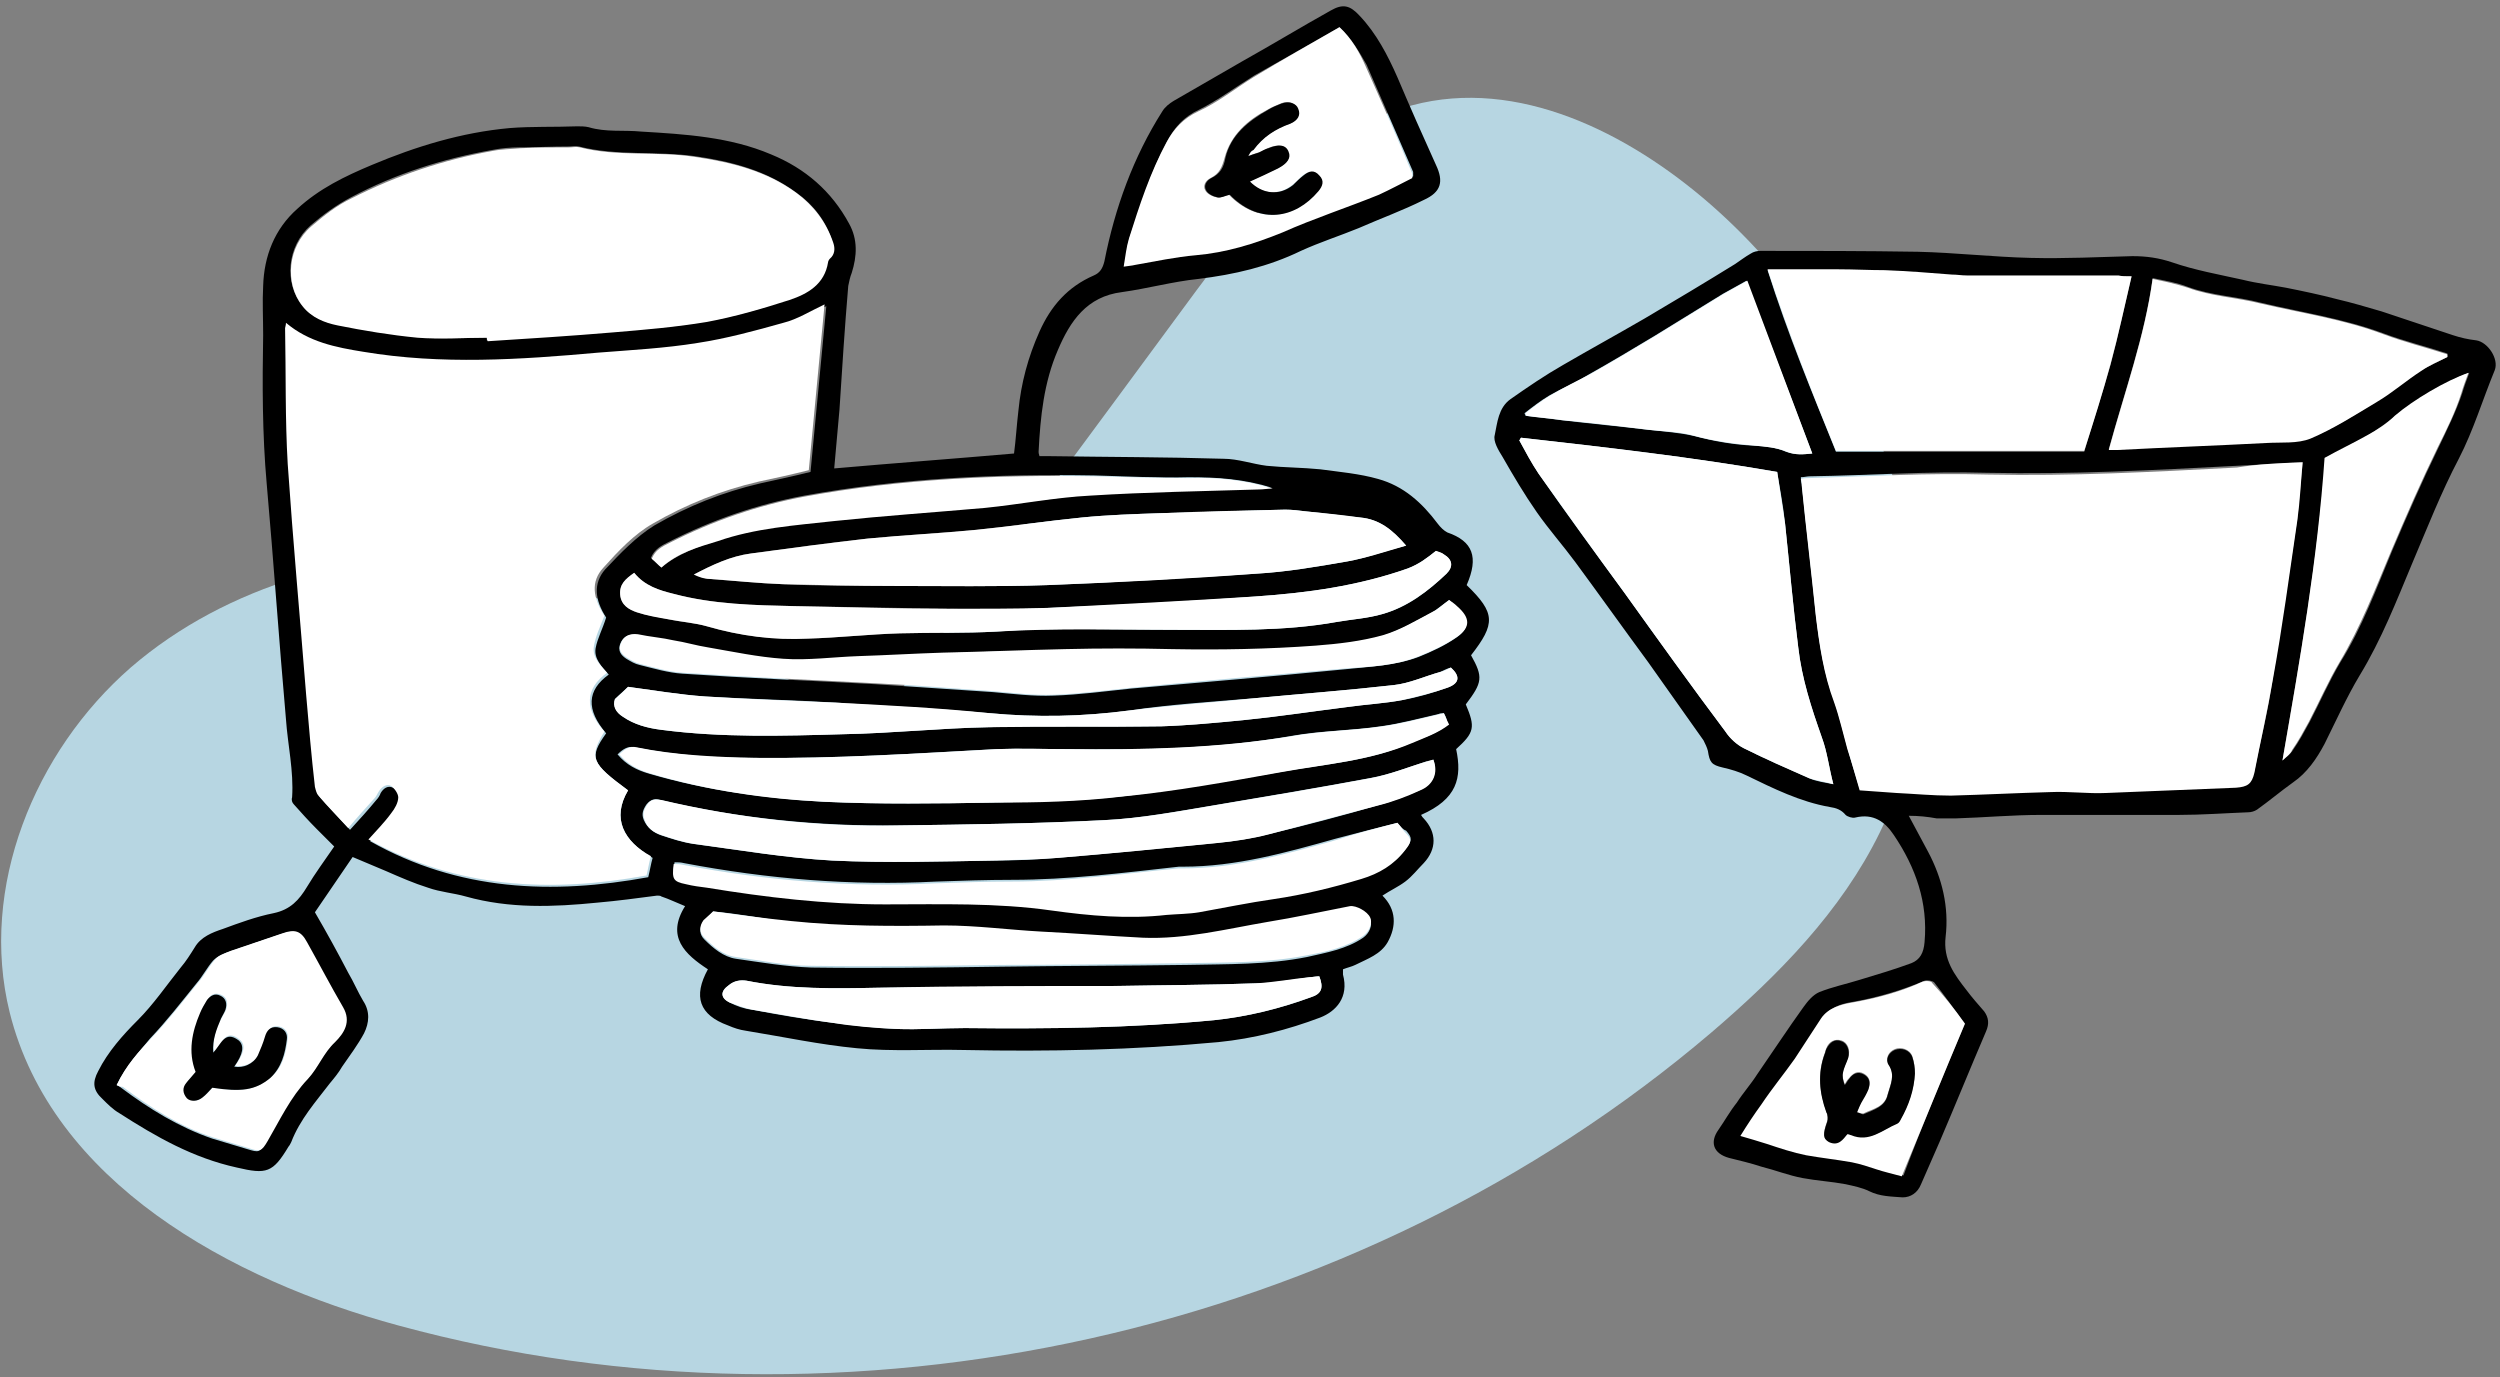 <?xml version="1.0" encoding="UTF-8"?>
<svg width="285px" height="157px" viewBox="0 0 285 157" version="1.1" xmlns="http://www.w3.org/2000/svg" xmlns:xlink="http://www.w3.org/1999/xlink">
    <rect x="0" y="0" width="285" height="157" fill="#808080" stroke="none"/>
    <!-- Generator: Sketch 46.2 (44496) - http://www.bohemiancoding.com/sketch -->
    <title>Business - Price Products</title>
    <desc>Created with Sketch.</desc>
    <defs></defs>
    <g id="Page-1" stroke="none" stroke-width="1" fill="none" fill-rule="evenodd">
        <g id="Business---Price-Products" fill-rule="nonzero">
            <g id="Calque_2" transform="translate(0, 11)" fill="#B7D6E2">
                <path d="M55.6,51.9 C41,51.6 25.9,55.6 14.9,65.1 C3.9,74.7 -2.4,90.2 1.1,104.4 C5.9,123.7 26.2,134.9 45.4,140.1 C96.7,154.1 154.6,141.2 195.1,106.7 C202.7,100.2 209.9,92.9 214.3,83.9 C226,60 215,29.8 195,12.3 C185.6,4.1 173,-2.2 161,1 C150.4,3.8 143,13.3 136.4,22.1 C124.4,38.4 112.4,54.6 100.3,70.9" id="Shape"></path>
            </g>
            <g id="Calque_1" transform="translate(10, 0)">
                <g id="Group">
                    <path d="M157.2,66.7 C160.5,69.9 160.5,71.1 157.7,74.7 C159.1,77.2 159,77.8 157.1,80.3 C158.2,82.9 158.1,83.5 156,85.4 C156.7,88.7 156.1,91.1 152,92.9 C152.1,93.1 152.2,93.2 152.3,93.3 C153.8,94.9 153.8,96.8 152.3,98.4 C151.6,99.1 151,99.9 150.2,100.5 C149.4,101.1 148.5,101.5 147.6,102.1 C149.2,103.7 149.2,105.6 148.2,107.4 C147.4,108.8 145.9,109.3 144.5,110 C144.1,110.2 143.6,110.3 143.1,110.5 C143.1,110.7 143.1,110.9 143.1,111.1 C143.8,113.7 142.3,115.3 140.5,116 C136.8,117.4 132.9,118.4 128.9,118.8 C119.2,119.7 109.6,119.9 99.9,119.7 C95.8,119.6 91.7,119.9 87.7,119.5 C83.5,119.1 79.3,118.2 75,117.5 C74.3,117.4 73.7,117.2 73,116.9 C69.7,115.7 69,113.6 70.7,110.5 C68.1,108.8 65.9,106.8 68.1,103.3 C67.1,102.9 66.3,102.5 65.4,102.2 C65.3,102.1 65.1,102.1 64.9,102.1 C62.6,102.4 60.4,102.7 58.1,102.9 C53.1,103.4 48.1,103.6 43.1,102.2 C41.7,101.8 40.2,101.7 38.8,101.2 C37.2,100.7 35.6,100 34,99.3 C32.8,98.8 31.6,98.3 30.2,97.7 C28.7,99.9 27.2,102.1 25.9,104 C27.3,106.4 28.5,108.6 29.7,110.9 C30.3,111.9 30.8,113.1 31.4,114.1 C32.2,115.3 32.1,116.6 31.5,117.8 C30.8,119.1 29.9,120.3 29,121.6 C28.6,122.3 28.1,122.9 27.6,123.5 C26,125.6 24.2,127.6 23.2,130.2 C23.1,130.4 23,130.6 22.9,130.7 C21.1,133.7 20.4,133.9 17,133.1 C12,132 7.8,129.6 3.6,126.9 C2.9,126.5 2.3,125.9 1.7,125.3 C0.6,124.3 0.5,123.4 1.2,122.1 C2.3,119.9 4,118 5.7,116.3 C7.5,114.5 9,112.3 10.6,110.3 C11.2,109.6 11.7,108.8 12.2,108 C12.9,106.8 14.2,106.3 15.4,105.9 C17.3,105.2 19.2,104.5 21.2,104.1 C23.1,103.7 24.1,102.6 25,101.1 C25.9,99.6 27,98.1 28.1,96.5 C27.4,95.8 26.7,95.1 26.1,94.5 C25.2,93.6 24.3,92.6 23.5,91.7 C23.3,91.5 23.2,91.2 23.3,90.9 C23.5,87.9 22.8,84.9 22.6,82 C21.8,73 21.2,64.1 20.4,55.1 C19.9,49.5 19.9,43.8 20,38.2 C20,36.3 19.9,34.4 20,32.6 C20.1,29.2 21.3,26.1 23.9,23.8 C26.4,21.5 29.3,20.1 32.4,18.8 C37.4,16.7 42.6,15.1 48.1,14.6 C50.6,14.4 53.2,14.5 55.8,14.4 C56.2,14.4 56.7,14.4 57.1,14.5 C59.1,15.1 61.1,14.8 63.1,15 C68.1,15.3 73.2,15.6 77.9,17.6 C81.8,19.2 84.8,21.8 86.8,25.5 C87.8,27.3 87.7,29.2 87.1,31.1 C86.9,31.6 86.8,32.1 86.7,32.6 C86.3,37.3 86,42 85.7,46.7 C85.5,49 85.3,51.2 85.1,53.4 C91.9,52.8 98.7,52.3 105.6,51.7 C105.8,50.2 105.9,48.5 106.1,46.8 C106.4,43.7 107.2,40.7 108.5,37.8 C109.8,34.9 111.7,32.7 114.7,31.4 C115.4,31.1 115.7,30.6 115.9,29.8 C117.1,23.7 119.2,17.9 122.5,12.7 C122.8,12.2 123.3,11.8 123.8,11.5 C126.4,10 129,8.5 131.6,7 C135,5.1 138.3,3.1 141.7,1.2 C143.1,0.4 143.9,0.6 145,1.8 C146.9,3.8 148.2,6.3 149.3,8.8 C150.7,12.1 152.2,15.5 153.7,18.8 C154.6,20.7 154.3,21.9 152.3,22.8 C149.9,24 147.4,24.9 144.9,26 C142.7,26.9 140.5,27.6 138.3,28.6 C134.6,30.4 130.7,31.3 126.6,31.8 C123.7,32.1 120.8,32.9 117.9,33.3 C113.9,33.8 112,36.6 110.6,39.9 C109,43.6 108.6,47.5 108.4,51.5 C108.4,51.6 108.4,51.7 108.5,52 C108.9,52 109.3,52 109.6,52 C116.2,52.1 122.9,52.1 129.5,52.3 C131.1,52.3 132.8,52.9 134.4,53.1 C136.4,53.3 138.5,53.3 140.5,53.5 C142.7,53.8 145,54 147.1,54.6 C150,55.4 152.1,57.3 153.9,59.7 C154.2,60.1 154.6,60.5 155,60.7 C157.9,61.7 158.6,63.5 157.2,66.7 Z M61.6,90.1 C57.4,87 57.1,86.4 59.1,83.6 C56.8,80.9 56.9,78.7 59.4,76.9 C58.6,76 57.7,75.1 57.9,73.9 C58.1,72.8 58.7,71.7 59.1,70.4 C57.8,68.4 57.6,66.5 59,64.9 C60.7,63.1 62.5,61.2 64.6,59.9 C68.4,57.7 72.4,56.1 76.7,55.1 C78.5,54.7 80.4,54.3 82.4,53.8 C83,47.5 83.6,41.2 84.2,34.9 C82.5,35.7 81.1,36.5 79.5,37 C76.3,37.9 73,38.7 69.7,39.3 C66,39.9 62.1,40.1 58.4,40.4 C49.5,41.2 40.5,41.7 31.6,40.3 C28.5,39.8 25.4,39.3 22.8,37 C22.7,37.3 22.7,37.4 22.7,37.6 C22.8,42.8 22.7,47.9 23,53.1 C23.5,61.9 24.3,70.6 25.1,79.4 C25.4,82.9 25.8,86.4 26.1,89.9 C26.1,90.2 26.3,90.6 26.5,90.9 C27.6,92.1 28.7,93.3 29.9,94.6 C31,93.4 32,92.3 32.9,91.2 C33.1,91 33.3,90.7 33.4,90.4 C33.7,89.9 34.2,89.5 34.8,89.8 C35.2,90 35.7,90.7 35.6,91.1 C35.5,91.7 35.2,92.4 34.8,92.9 C34,94 33,94.9 32.2,95.9 C42.3,101.6 53,102 63.9,100 C64.1,99.2 64.2,98.5 64.4,97.8 C61.1,95.9 59.7,93.3 61.6,90.1 Z M45.5,38.5 C45.5,38.6 45.5,38.7 45.5,38.8 C50.2,38.5 55,38.2 59.7,37.8 C63.3,37.5 67,37.3 70.5,36.6 C73.7,36.1 76.8,35.2 79.9,34.1 C81.9,33.4 83.9,32.3 84.3,29.8 C84.3,29.7 84.4,29.5 84.5,29.4 C85,28.9 85,28.2 84.9,27.6 C84.2,25.2 82.7,23.3 80.7,21.9 C77.3,19.4 73.3,18.4 69.2,17.8 C64.8,17.2 60.3,17.8 56,16.7 C55.6,16.6 55.2,16.7 54.8,16.7 C52.9,16.7 51,16.8 49.2,16.8 C48.2,16.8 47.1,16.9 46.1,17.1 C40.5,18.1 35.1,19.8 30,22.5 C28.3,23.4 26.8,24.5 25.4,25.7 C22.7,28.1 22.4,32.2 24.4,34.8 C25.4,36.1 26.9,36.7 28.4,37 C31.4,37.6 34.5,38.1 37.5,38.4 C40.2,38.7 42.8,38.5 45.5,38.5 Z M150.3,62.2 C148.7,60.4 147.2,59.2 145.1,59 C143,58.8 141,58.5 138.9,58.3 C138.1,58.2 137.3,58.1 136.5,58.1 C131.8,58.2 127.1,58.4 122.4,58.5 C119.4,58.6 116.3,58.7 113.3,59 C109.3,59.4 105.3,60 101.3,60.4 C97.2,60.8 93,61 88.9,61.4 C84.5,61.9 80,62.5 75.6,63.1 C73.3,63.4 71.2,64.4 69.1,65.5 C69.7,65.7 70.3,65.9 70.9,66 C73.7,66.2 76.5,66.5 79.3,66.6 C83.5,66.8 87.7,66.8 91.9,66.8 C97.7,66.8 103.6,66.9 109.4,66.7 C117.3,66.4 125.3,65.9 133.2,65.4 C136.7,65.2 140.2,64.6 143.6,64 C145.8,63.6 147.9,62.8 150.3,62.2 Z M154.6,81.3 C154.3,81.3 154.2,81.3 154,81.4 C151.8,81.9 149.6,82.5 147.4,82.8 C144,83.3 140.5,83.3 137.2,83.9 C128.7,85.4 120.1,85.5 111.5,85.4 C108.8,85.4 106.1,85.3 103.5,85.4 C94.3,85.9 85.1,86.5 75.9,86.4 C71.4,86.4 66.9,86.1 62.4,85.2 C61.6,85 61,85.4 60.4,86 C61.4,87.2 62.6,87.8 64,88.2 C70.5,90.1 77.1,91 83.8,91.4 C90.2,91.7 96.7,91.6 103.1,91.5 C108,91.4 113,91.3 117.8,90.8 C123.9,90.1 130,89 136,88 C141,87.1 146.1,86.8 150.8,84.7 C152.2,84.1 153.7,83.7 155,82.6 C155,82.2 154.9,81.8 154.6,81.3 Z M142.7,3.1 C139.4,5 136.2,6.8 133,8.6 C130.9,9.9 128.9,11.4 126.7,12.5 C125,13.3 124,14.4 123.1,16 C121.2,19.5 120.1,23.3 118.8,27 C118.5,28 118.4,29.1 118.2,30.2 C118.8,30.1 119.2,30 119.5,30 C121.8,29.6 124.1,29.1 126.4,28.9 C129.9,28.6 133.1,27.7 136.3,26.3 C139.9,24.8 143.7,23.5 147.3,22 C148.7,21.5 149.9,20.7 151.1,20.1 C151.1,19.8 151.1,19.7 151.1,19.6 C149.3,15.5 147.6,11.5 145.8,7.4 C145,6 144.1,4.4 142.7,3.1 Z M153.4,86.6 C153.1,86.7 152.9,86.8 152.6,86.8 C150.5,87.5 148.4,88.3 146.2,88.7 C140.3,89.8 134.3,90.8 128.4,91.8 C124.2,92.5 120,93.3 115.8,93.5 C108,93.9 100.1,94 92.3,94.1 C83.2,94.2 74.2,93.3 65.3,91.2 C64.7,91 64.2,91.1 63.7,91.7 C63.3,92.3 63.1,92.8 63.4,93.5 C63.8,94.4 64.5,94.9 65.3,95.2 C66.5,95.6 67.7,96 69,96.2 C74.3,96.9 79.5,97.8 84.8,98.1 C91,98.4 97.3,98.2 103.5,98.1 C105.8,98.1 108.1,98 110.5,97.8 C116.6,97.3 122.6,96.7 128.7,96.1 C130.7,95.9 132.7,95.6 134.6,95.1 C138.8,94.1 143,93 147.1,91.8 C148.7,91.4 150.3,90.7 151.8,90.1 C153.4,89.4 153.9,88.1 153.4,86.6 Z M155.2,68.4 C154.5,68.9 153.9,69.4 153.3,69.8 C151.4,70.8 149.6,71.9 147.6,72.5 C145.1,73.2 142.5,73.5 139.9,73.7 C134.4,74.2 129,74.2 123.5,74.1 C119.4,74 115.3,74 111.3,74.1 C106.7,74.2 102,74.3 97.4,74.5 C94.2,74.6 90.9,74.8 87.7,74.9 C84.9,75 82,75.4 79.2,75.2 C76.3,75 73.4,74.4 70.6,73.9 C69.3,73.7 68,73.3 66.7,73.1 C65.3,72.8 63.9,72.7 62.6,72.4 C61.7,72.2 61,72.6 60.7,73.4 C60.4,74.2 60.8,74.7 61.4,75.1 C61.9,75.4 62.4,75.7 62.9,75.8 C64.5,76.2 66.2,76.7 67.8,76.8 C75.1,77.3 82.5,77.6 89.8,78 C94.3,78.3 98.7,78.6 103.2,78.9 C105.5,79.1 107.8,79.4 110.1,79.3 C113.1,79.2 116,78.8 118.9,78.5 C127,77.8 135.1,77.1 143.3,76.3 C146.1,76 149,75.9 151.7,74.9 C153.2,74.3 154.7,73.6 156,72.7 C157.6,71.6 157.5,70.5 156,69.2 C155.8,68.9 155.5,68.7 155.2,68.4 Z M71.3,103.9 C70.9,104.3 70.5,104.7 70.2,105.1 C69.7,105.8 69.7,106.5 70.3,107.1 C71.3,108.1 72.5,109.1 73.9,109.3 C76.7,109.7 79.6,110.2 82.5,110.3 C89.7,110.4 97,110.3 104.2,110.2 C111.2,110.1 118.3,110.1 125.3,110 C129.9,109.9 134.5,110 139,109.1 C141.2,108.6 143.5,108.2 145.4,106.9 C146.1,106.4 146.5,105.5 146.2,104.8 C145.9,104.1 144.6,103.3 143.9,103.5 C140.8,104.1 137.7,104.8 134.5,105.3 C129.8,106.1 125.1,107.3 120.3,107.1 C116.4,106.9 112.6,106.7 108.7,106.4 C105,106.2 101.3,105.7 97.6,105.7 C91.8,105.7 86,105.8 80.2,105.2 C77.2,104.7 74.3,104.2 71.3,103.9 Z M3.3,123.7 C3.5,123.8 3.7,123.9 3.8,124 C7,126.4 10.4,128.5 14.2,129.8 C15.5,130.2 16.9,130.6 18.2,131 C19.5,131.4 19.6,131.4 20.3,130.2 C21.7,127.8 22.9,125.1 24.9,123.1 C26.1,121.9 26.7,120.2 28,118.9 C29,117.9 29.9,116.6 28.9,114.9 C27.5,112.5 26.2,110 24.8,107.5 C24.1,106.2 23.5,106 22,106.5 C20,107.2 18.1,107.8 16.1,108.5 C15.5,108.7 14.8,109 14.3,109.5 C13.6,110.3 13.1,111.3 12.4,112.1 C10.7,114.2 9,116.4 7.1,118.4 C5.9,119.9 4.4,121.4 3.3,123.7 Z M62.3,65.3 C61.3,66 60.6,66.6 60.7,67.8 C60.8,68.9 61.7,69.5 62.6,69.8 C63.8,70.2 65,70.3 66.2,70.6 C67.6,70.9 69.2,71 70.6,71.4 C74.4,72.5 78.2,73 82.1,72.8 C85.6,72.7 89.1,72.3 92.6,72.2 C96.3,72.1 100,72.2 103.6,72 C110.4,71.5 117.1,71.8 123.9,71.8 C130.1,71.8 136.3,72 142.4,70.9 C144.1,70.6 145.9,70.5 147.6,70 C150.5,69.2 152.8,67.4 154.9,65.4 C155.7,64.6 155.6,63.8 154.6,63.2 C154.3,63 154,63 153.7,62.8 C152.7,63.6 151.8,64.3 150.5,64.8 C144.9,66.8 139,67.6 133.1,68 C125.2,68.6 117.4,69 109.5,69.3 C105.7,69.5 101.8,69.5 98,69.4 C92.2,69.3 86.4,69.2 80.6,69.1 C76,69 71.3,68.9 66.8,67.7 C65.1,67.3 63.5,66.8 62.3,65.3 Z M149.3,93.8 C146.9,94.4 144.6,95 142.3,95.6 C136.6,97.2 130.9,98.8 124.9,98.8 C124.7,98.8 124.6,98.8 124.4,98.8 C118.1,99.5 111.8,100.3 105.4,100.3 C102.5,100.3 99.6,100.4 96.7,100.5 C87,101 77.5,100.2 68,98.4 C67.6,98.3 67.3,98.3 66.9,98.3 C66.6,100 66.8,100.3 68.3,100.6 C69.1,100.8 69.9,100.9 70.7,101 C77.4,102.1 84.1,102.9 91,102.9 C97.3,102.9 103.7,102.8 110,103.6 C114.3,104.2 118.7,104.6 123.1,104.1 C124.3,104 125.6,104 126.8,103.8 C129.6,103.4 132.4,102.7 135.3,102.3 C138.7,101.9 142,101 145.3,100 C147.3,99.4 149,98.4 150.3,96.7 C151,95.8 151,95.5 150.3,94.7 C150,94.6 149.7,94.3 149.3,93.8 Z M140.4,111.3 C140,111.3 139.6,111.4 139.3,111.4 C137.2,111.7 135.2,112.1 133.1,112.1 C127.9,112.3 122.6,112.3 117.4,112.4 C108.3,112.5 99.3,112.5 90.2,112.6 C85.2,112.7 80.1,112.8 75.1,111.8 C74.4,111.7 73.7,111.8 73.1,112.3 C72.1,113 72.1,113.7 73.2,114.3 C74,114.7 74.8,115 75.7,115.1 C78.8,115.7 81.8,116.2 84.9,116.6 C87.3,116.9 89.7,117.2 92.2,117.3 C94.8,117.4 97.4,117.2 100,117.2 C109.5,117.3 118.9,117.2 128.4,116.3 C132.2,115.9 135.9,115 139.4,113.7 C140.7,113.3 140.9,112.6 140.4,111.3 Z M60.1,79.7 C59.9,80.5 60.2,81.2 61,81.7 C62.3,82.6 63.8,83 65.4,83.2 C72.3,84.1 79.2,83.9 86.1,83.7 C91.7,83.6 97.2,83 102.8,82.9 C109.3,82.7 115.8,82.9 122.4,82.8 C125.5,82.7 128.6,82.4 131.7,82.1 C135.7,81.7 139.6,81.1 143.6,80.6 C145.7,80.3 147.8,80.2 149.9,79.8 C151.6,79.5 153.3,79 155,78.4 C156.4,77.9 156.5,77.1 155.4,76.1 C155,76.2 154.6,76.4 154.2,76.6 C152.4,77.1 150.7,77.9 148.9,78.1 C143.6,78.7 138.3,79.1 133,79.6 C128.2,80 123.4,80.3 118.7,81 C113.4,81.7 108.1,81.8 102.8,81.3 C97,80.8 91.2,80.5 85.3,80.1 C80.4,79.8 75.4,79.7 70.4,79.4 C67.5,79.2 64.6,78.7 61.6,78.3 C61.2,78.7 60.7,79.1 60.1,79.7 Z M65.4,64.7 C67.3,63.1 69.5,62.4 71.7,61.6 C76,60.1 80.5,59.7 85,59.3 C90.7,58.7 96.5,58.4 102.2,57.8 C106.2,57.4 110.2,56.7 114.2,56.4 C120.6,56 127,55.9 133.4,55.7 C133.9,55.7 134.3,55.6 135,55.6 C131.8,54.6 128.7,54.4 125.5,54.4 C121.9,54.5 118.4,54.3 114.8,54.2 C103.7,54 92.7,54.5 81.7,56.5 C76.3,57.5 71.1,59.3 66.2,61.8 C65.4,62.2 64.6,62.6 64.2,63.6 C64.6,64 65,64.3 65.4,64.7 Z" id="Shape" fill="#000000"></path>
                    <path d="M207.6,93 C208.4,94.5 209.1,95.8 209.8,97.1 C211.4,100.1 212.2,103.4 211.8,106.8 C211.5,109.4 212.8,111.1 214.2,112.9 C214.8,113.7 215.5,114.5 216.2,115.3 C216.7,116 216.8,116.7 216.4,117.6 C214.6,121.8 212.9,126 211.1,130.2 C210.4,131.8 209.7,133.4 209,135 C208.6,136 207.8,136.5 206.9,136.5 C205.6,136.4 204.3,136.4 203.1,135.8 C202.3,135.4 201.3,135.2 200.4,135 C198.8,134.7 197.1,134.6 195.5,134.3 C193.9,134 192.4,133.4 190.8,133 C189.6,132.6 188.3,132.3 187.1,132 C185.3,131.5 184.9,130.2 185.9,128.8 C186.6,127.8 187.2,126.7 188,125.7 C188.7,124.6 189.6,123.6 190.3,122.5 C192.1,119.9 193.8,117.3 195.6,114.8 C196.1,114.1 196.7,113.4 197.4,113.1 C198.9,112.5 200.4,112.2 202,111.7 C204,111.1 206,110.5 207.9,109.8 C208.9,109.4 209.3,108.6 209.4,107.4 C209.8,102.9 208.4,98.9 205.9,95.2 C204.9,93.7 203.6,92.7 201.5,93.2 C201.2,93.3 200.6,93.1 200.4,92.9 C199.9,92.3 199.3,92.1 198.6,92 C195.2,91.4 192.2,89.9 189.1,88.4 C188.3,88 187.3,87.7 186.4,87.5 C185.1,87.2 184.9,86.9 184.7,85.6 C184.6,85.2 184.4,84.8 184.2,84.4 C182.1,81.4 180,78.5 177.9,75.5 C175.1,71.7 172.4,67.9 169.6,64.1 C168.2,62.2 166.6,60.4 165.2,58.4 C163.8,56.4 162.5,54.2 161.3,52.1 C160.8,51.3 160.2,50.3 160.4,49.6 C160.7,48.2 160.8,46.5 162.2,45.5 C164.2,44.1 166.1,42.8 168.2,41.6 C171.3,39.8 174.4,38.1 177.5,36.3 C180.9,34.3 184.4,32.2 187.8,30.1 C188.4,29.7 188.9,29.3 189.6,28.9 C189.9,28.7 190.3,28.6 190.7,28.6 C196.7,28.6 202.6,28.6 208.6,28.7 C212.9,28.8 217.2,29.3 221.5,29.4 C225.4,29.5 229.3,29.3 233.1,29.2 C234.7,29.2 236.1,29.4 237.6,29.9 C240.2,30.8 243,31.3 245.7,31.9 C247.3,32.3 249,32.5 250.6,32.8 C252.6,33.2 254.5,33.6 256.4,34.1 C258.1,34.5 259.8,35 261.5,35.5 C264.2,36.4 266.9,37.3 269.6,38.2 C270.5,38.5 271.4,38.7 272.3,38.8 C273.6,39 274.9,40.9 274.4,42.2 C273,45.6 272,49 270.3,52.3 C268.3,56.1 266.7,60.2 265,64.2 C263.2,68.5 261.5,72.9 259,77 C257.5,79.5 256.3,82.2 255,84.8 C254.1,86.5 253,88.1 251.4,89.2 C250,90.2 248.7,91.3 247.3,92.3 C247,92.5 246.6,92.6 246.3,92.6 C243.7,92.7 241,92.9 238.4,92.9 C233.2,92.9 227.9,92.9 222.7,92.9 C219.4,92.9 216.2,93.2 212.9,93.3 C212.2,93.3 211.5,93.3 210.8,93.3 C209.7,93.1 208.7,93 207.6,93 Z M252.5,52.7 C249.9,52.8 247.4,53 245,53.1 C235.5,53.6 226.1,54.1 216.6,53.9 C209.9,53.7 203.1,54.2 196.3,54.3 C196,54.3 195.7,54.4 195.3,54.4 C195.3,54.7 195.3,54.9 195.4,55.2 C195.9,60.1 196.5,65 197,70 C197.4,73.4 197.9,76.7 199.1,79.9 C199.7,81.6 200.1,83.4 200.6,85.2 C201,86.7 201.5,88.3 202,89.9 C203.5,90 204.8,90.1 206.2,90.2 C208.3,90.3 210.3,90.6 212.4,90.5 C216.2,90.5 219.9,90.2 223.7,90.1 C225.8,90.1 227.9,90.3 230.1,90.2 C235.1,90.1 240,89.8 244.9,89.6 C246.2,89.5 246.7,89.2 247,87.9 C247.7,84.4 248.6,80.9 249.1,77.3 C250.1,71.2 251,65.1 251.9,59.1 C252.1,57.1 252.3,54.9 252.5,52.7 Z M233,31.5 C232.3,31.5 231.9,31.5 231.5,31.5 C225.7,31.5 220,31.5 214.2,31.5 C213.6,31.5 213.1,31.4 212.5,31.4 C210,31.2 207.4,31.1 204.9,30.9 C203.1,30.8 201.4,30.8 199.6,30.8 C197,30.8 194.4,30.8 191.5,30.8 C193.8,38.1 196.6,44.8 199.3,51.5 C208.9,51.5 218.3,51.5 227.6,51.5 C228.6,48.1 229.7,44.8 230.6,41.6 C231.5,38.2 232.2,34.9 233,31.5 Z M163.4,49.9 C163.3,50 163.3,50.1 163.2,50.2 C163.9,51.5 164.6,52.8 165.4,54 C168.6,58.6 171.9,63.1 175.2,67.6 C179,72.9 182.8,78.2 186.7,83.4 C187.2,84.1 188,84.9 188.8,85.3 C191.2,86.5 193.7,87.6 196.2,88.7 C197.1,89.1 198,89.2 199,89.4 C198.5,87.5 198.3,85.7 197.7,84.1 C196.5,80.7 195.4,77.4 195,73.8 C194.4,69.1 194,64.4 193.5,59.7 C193.3,57.7 192.9,55.7 192.6,53.8 C182.8,52.1 173.1,51 163.4,49.9 Z M269,40.7 C269,40.6 269,40.4 269,40.3 C266.6,39.5 264.1,38.9 261.7,38 C257.1,36.3 252.3,35.6 247.7,34.5 C245,33.8 242.1,33.7 239.4,32.7 C238.1,32.2 236.8,32 235.4,31.7 C234.5,38.3 232.2,44.6 230.4,51.2 C230.9,51.2 231.2,51.2 231.4,51.2 C237.1,50.9 242.7,50.7 248.4,50.4 C250.1,50.3 251.9,50.5 253.4,49.9 C256.1,48.8 258.6,47.2 261,45.7 C262.7,44.6 264.3,43.3 266,42.2 C267,41.7 268,41.2 269,40.7 Z M196.6,51.7 C194.1,45.1 191.6,38.6 189.1,32 C188.2,32.5 187.3,33 186.4,33.5 C183.8,35.1 181.2,36.7 178.6,38.3 C176.1,39.8 173.6,41.3 171.1,42.7 C169.6,43.6 168,44.3 166.6,45.1 C165.6,45.7 164.7,46.4 163.8,47.1 C163.8,47.2 163.9,47.3 163.9,47.4 C165.3,47.6 166.6,47.7 168,47.9 C171.3,48.3 174.6,48.6 177.9,49 C179.6,49.2 181.4,49.3 183.1,49.7 C185.4,50.3 187.6,50.7 189.9,50.8 C191.2,50.9 192.5,51 193.6,51.5 C194.7,51.9 195.6,51.8 196.6,51.7 Z M250.2,86.7 C250.6,86.3 251.1,86 251.4,85.5 C252.1,84.5 252.7,83.4 253.3,82.3 C254.5,80 255.5,77.7 256.8,75.5 C259.3,71.5 260.9,67.1 262.7,62.8 C264.4,58.8 266.1,54.9 268,51 C269,48.9 270,46.9 270.7,44.8 C270.9,44.1 271.2,43.3 271.5,42.5 C268.9,43.4 265.2,45.7 263.1,47.4 C262.1,48.2 261.1,48.9 260,49.6 C258.4,50.5 256.8,51.4 255.1,52.2 C254.2,63.8 252.2,75.2 250.2,86.7 Z M214,116.7 C212.8,115.1 211.7,113.5 210.5,112 C210.3,111.8 209.7,111.7 209.4,111.8 C206.8,112.9 204.1,113.7 201.3,114.2 C200,114.4 198.6,114.8 197.8,116 C196.8,117.5 195.8,119.1 194.8,120.6 C193.6,122.4 192.2,124.1 191,125.8 C190.2,127 189.5,128.2 188.6,129.4 C189.7,129.7 190.7,130 191.6,130.3 C193.1,130.7 194.5,131.3 196.1,131.6 C197.8,132 199.6,132.1 201.3,132.4 C202.2,132.6 203.1,132.9 204.1,133.2 C205,133.5 205.9,133.7 207,134 C209.2,128.1 211.6,122.4 214,116.7 Z" id="Shape" fill="#000000"></path>
                    <path d="M61.6,90.1 C59.7,93.3 61.1,95.9 64.2,97.6 C64,98.3 63.9,99 63.7,99.8 C52.8,101.8 42.1,101.3 32,95.7 C32.8,94.8 33.8,93.8 34.6,92.7 C35,92.2 35.4,91.5 35.4,90.9 C35.4,90.5 35,89.9 34.6,89.6 C34.1,89.3 33.5,89.7 33.2,90.2 C33,90.5 32.9,90.8 32.7,91 C31.7,92.1 30.7,93.2 29.7,94.4 C28.6,93.2 27.4,92 26.3,90.7 C26.1,90.5 26,90.1 25.9,89.7 C25.5,86.2 25.2,82.7 24.9,79.2 C24.2,70.4 23.4,61.7 22.8,52.9 C22.5,47.8 22.6,42.6 22.5,37.4 C22.5,37.3 22.6,37.1 22.6,36.8 C25.2,39 28.3,39.6 31.4,40.1 C40.3,41.6 49.3,41 58.2,40.2 C62,39.9 65.8,39.7 69.5,39.1 C72.8,38.6 76.1,37.7 79.3,36.8 C80.9,36.4 82.3,35.5 84,34.7 C83.4,41 82.8,47.3 82.2,53.6 C80.2,54.1 78.4,54.5 76.5,54.9 C72.2,55.9 68.2,57.5 64.4,59.7 C62.3,60.9 60.5,62.8 58.8,64.7 C57.3,66.3 57.6,68.2 58.9,70.2 C58.4,71.5 57.9,72.5 57.7,73.7 C57.5,74.9 58.4,75.8 59.2,76.7 C56.7,78.5 56.6,80.8 58.9,83.4 C57.1,86.4 57.4,87 61.6,90.1 Z" id="Shape" fill="#FFFFFF"></path>
                    <path d="M45.5,38.5 C42.9,38.5 40.2,38.7 37.6,38.5 C34.5,38.2 31.5,37.7 28.5,37.1 C27,36.8 25.5,36.2 24.5,34.9 C22.4,32.3 22.8,28.1 25.5,25.8 C26.9,24.6 28.4,23.4 30.1,22.6 C35.2,20 40.6,18.2 46.2,17.2 C47.2,17 48.3,17 49.3,16.9 C51.2,16.8 53.1,16.8 54.9,16.8 C55.3,16.8 55.7,16.7 56.1,16.8 C60.4,17.9 64.9,17.2 69.3,17.9 C73.4,18.5 77.4,19.5 80.8,22 C82.7,23.4 84.2,25.3 85,27.7 C85.2,28.3 85.2,29 84.6,29.5 C84.5,29.6 84.4,29.8 84.4,29.9 C84,32.4 82.1,33.5 80,34.2 C76.9,35.2 73.8,36.1 70.6,36.7 C67,37.3 63.4,37.6 59.8,37.9 C55.1,38.3 50.3,38.6 45.6,38.9 C45.5,38.7 45.5,38.6 45.5,38.5 Z" id="Shape" fill="#FFFFFF"></path>
                    <path d="M150.3,62.2 C147.9,62.9 145.8,63.6 143.6,64 C140.1,64.6 136.7,65.2 133.2,65.4 C125.3,66 117.3,66.4 109.4,66.7 C103.6,66.9 97.7,66.8 91.9,66.8 C87.7,66.8 83.5,66.7 79.3,66.6 C76.5,66.5 73.7,66.2 70.9,66 C70.3,66 69.7,65.8 69.1,65.5 C71.2,64.4 73.3,63.4 75.6,63.1 C80,62.5 84.5,61.9 88.9,61.4 C93,61 97.2,60.8 101.3,60.4 C105.3,60 109.3,59.4 113.3,59 C116.3,58.7 119.4,58.6 122.4,58.5 C127.1,58.3 131.8,58.2 136.5,58.1 C137.3,58.1 138.1,58.2 138.9,58.3 C141,58.5 143,58.7 145.1,59 C147.2,59.2 148.7,60.3 150.3,62.2 Z" id="Shape" fill="#FFFFFF"></path>
                    <path d="M154.6,81.3 C154.8,81.8 155,82.2 155.2,82.6 C153.9,83.6 152.4,84.1 151,84.7 C146.3,86.7 141.2,87.1 136.2,88 C130.1,89.1 124.1,90.2 118,90.8 C113.1,91.4 108.2,91.5 103.3,91.5 C96.9,91.6 90.4,91.7 84,91.4 C77.3,91.1 70.6,90.1 64.2,88.2 C62.8,87.8 61.6,87.2 60.6,86 C61.2,85.4 61.8,85 62.6,85.2 C67,86.1 71.6,86.3 76.1,86.4 C85.3,86.5 94.5,85.9 103.7,85.4 C106.4,85.3 109.1,85.4 111.7,85.4 C120.3,85.5 128.9,85.3 137.4,83.9 C140.8,83.3 144.2,83.3 147.6,82.8 C149.8,82.5 152,81.9 154.2,81.4 C154.2,81.4 154.4,81.4 154.6,81.3 Z" id="Shape" fill="#FFFFFF"></path>
                    <path d="M142.7,3.1 C144.1,4.4 145,6 145.7,7.6 C147.5,11.6 149.3,15.7 151,19.8 C151,19.9 151,20 151,20.3 C149.8,20.9 148.5,21.6 147.2,22.2 C143.5,23.7 139.8,24.9 136.2,26.5 C133,27.8 129.8,28.8 126.3,29.1 C124,29.3 121.7,29.8 119.4,30.2 C119,30.3 118.7,30.3 118.1,30.4 C118.3,29.2 118.4,28.2 118.7,27.2 C119.9,23.4 121.1,19.7 123,16.2 C123.8,14.7 124.9,13.5 126.6,12.7 C128.8,11.7 130.8,10.1 132.9,8.8 C136.2,6.8 139.4,5 142.7,3.1 Z M132.3,17.8 C132.5,17.4 132.6,17.3 132.8,17.1 C133.9,15.6 135.4,14.7 137,14.1 C137.9,13.8 138.2,13.1 137.9,12.4 C137.6,11.7 136.9,11.4 136,11.8 C135.5,12 135,12.2 134.5,12.5 C132.2,13.7 130.3,15.4 129.6,18 C129.3,19.1 129,19.8 128,20.3 C127.4,20.6 127.1,21.2 127.4,21.7 C127.6,22.1 128.2,22.4 128.7,22.5 C129.1,22.6 129.6,22.3 130.1,22.2 C130.2,22.3 130.3,22.4 130.4,22.5 C133.6,25.5 137.5,25 140.2,21.8 C140.7,21.2 140.9,20.6 140.3,20 C139.7,19.4 139.1,19.6 138.5,20 C138.1,20.4 137.7,20.8 137.3,21.1 C135.8,22.3 133.9,22.2 132.4,20.7 C133.5,20.2 134.5,19.7 135.6,19.2 C136.7,18.7 137.1,18.1 136.8,17.3 C136.5,16.5 135.7,16.4 134.5,16.9 C134.1,17.1 133.8,17.3 133.4,17.4 C133.1,17.5 132.8,17.6 132.3,17.8 Z" id="Shape" fill="#FFFFFF"></path>
                    <path d="M153.4,86.6 C154,88.1 153.4,89.5 151.9,90.1 C150.4,90.8 148.8,91.4 147.2,91.8 C143,92.9 138.9,94 134.7,95.1 C132.8,95.6 130.8,95.9 128.8,96.1 C122.8,96.7 116.7,97.3 110.6,97.8 C108.3,98 106,98 103.6,98.1 C97.4,98.2 91.1,98.4 84.9,98.1 C79.6,97.8 74.3,96.9 69.1,96.2 C67.8,96 66.6,95.6 65.4,95.2 C64.5,94.9 63.8,94.4 63.5,93.5 C63.2,92.8 63.4,92.3 63.8,91.7 C64.2,91.1 64.7,91.1 65.4,91.2 C74.3,93.3 83.3,94.3 92.4,94.1 C100.2,94 108.1,93.9 115.9,93.5 C120.1,93.3 124.3,92.5 128.5,91.8 C134.5,90.8 140.4,89.8 146.3,88.7 C148.5,88.3 150.6,87.4 152.7,86.8 C152.9,86.7 153.1,86.7 153.4,86.6 Z" id="Shape" fill="#FFFFFF"></path>
                    <path d="M155.2,68.4 C155.6,68.7 155.8,68.8 156.1,69.1 C157.6,70.4 157.7,71.5 156.1,72.6 C154.8,73.5 153.3,74.2 151.8,74.8 C149.1,75.9 146.3,76 143.4,76.2 C135.3,76.9 127.2,77.6 119,78.4 C116.1,78.7 113.1,79.1 110.2,79.2 C107.9,79.3 105.6,79 103.3,78.8 C98.8,78.5 94.4,78.1 89.9,77.9 C82.6,77.5 75.2,77.2 67.9,76.7 C66.2,76.6 64.6,76.1 63,75.7 C62.5,75.6 62,75.3 61.5,75 C60.9,74.6 60.4,74.1 60.8,73.3 C61.1,72.5 61.8,72.2 62.7,72.3 C64.1,72.6 65.5,72.7 66.8,73 C68.1,73.2 69.4,73.6 70.7,73.8 C73.6,74.3 76.4,74.9 79.3,75.1 C82.1,75.3 85,74.9 87.8,74.8 C91,74.7 94.3,74.5 97.5,74.4 C102.1,74.3 106.8,74.1 111.4,74 C115.5,73.9 119.6,73.9 123.6,74 C129.1,74.1 134.6,74 140,73.6 C142.6,73.4 145.2,73.1 147.7,72.4 C149.7,71.8 151.5,70.7 153.4,69.7 C153.9,69.5 154.5,68.9 155.2,68.4 Z" id="Shape" fill="#FFFFFF"></path>
                    <path d="M71.3,103.9 C74.3,104.3 77.2,104.7 80.2,105 C86,105.6 91.8,105.6 97.6,105.5 C101.3,105.5 105,106 108.7,106.2 C112.6,106.4 116.4,106.7 120.3,106.9 C125.1,107.1 129.8,105.9 134.5,105.1 C137.6,104.6 140.8,103.9 143.9,103.3 C144.6,103.2 145.9,103.9 146.2,104.6 C146.5,105.2 146.1,106.2 145.4,106.7 C143.5,108 141.2,108.5 139,108.9 C134.5,109.8 129.9,109.7 125.3,109.8 C118.3,109.9 111.2,110 104.2,110 C97,110.1 89.7,110.2 82.5,110.1 C79.6,110.1 76.8,109.5 73.9,109.1 C72.4,108.9 71.3,107.9 70.3,106.9 C69.7,106.3 69.7,105.6 70.2,104.9 C70.5,104.6 70.9,104.3 71.3,103.9 Z" id="Shape" fill="#FFFFFF"></path>
                    <path d="M3.3,123.7 C4.4,121.4 5.8,119.9 7.3,118.3 C9.2,116.3 10.9,114.1 12.6,112 C13.3,111.2 13.8,110.2 14.5,109.4 C14.9,108.9 15.6,108.7 16.3,108.4 C18.3,107.7 20.2,107.1 22.2,106.4 C23.6,105.9 24.3,106.1 25,107.4 C26.4,109.9 27.7,112.4 29.1,114.8 C30.1,116.5 29.2,117.8 28.2,118.8 C26.9,120 26.3,121.7 25.1,123 C23.1,125.1 21.9,127.7 20.5,130.1 C19.8,131.3 19.6,131.3 18.4,130.9 C17.1,130.5 15.7,130.1 14.4,129.7 C10.6,128.5 7.2,126.3 4,123.9 C3.7,123.9 3.5,123.8 3.3,123.7 Z M14.2,124 C17.5,124.5 19.1,124.3 20.9,122.8 C22.2,121.7 22.6,120.1 22.8,118.4 C22.9,117.7 22.5,117.1 21.7,117 C20.9,116.9 20.6,117.4 20.3,118.1 C20.1,118.8 19.8,119.5 19.5,120.2 C19,121.2 17.8,121.7 16.8,121.5 C17.8,120.1 18.1,119.1 17.3,118.5 C15.7,117.2 15.3,119 14.4,119.9 C14.2,118.3 14.7,117.1 15.3,116 C15.4,115.7 15.7,115.4 15.8,115 C16,114.3 15.9,113.7 15.2,113.4 C14.5,113.1 14,113.4 13.7,113.9 C13.4,114.4 13.1,114.8 12.9,115.4 C12,117.6 11.5,119.8 12.4,122.1 C12,122.6 11.6,123 11.3,123.4 C10.9,124 10.8,124.6 11.4,125.1 C11.9,125.6 12.6,125.6 13.2,125 C13.5,124.8 13.9,124.4 14.2,124 Z" id="Shape" fill="#FFFFFF"></path>
                    <path d="M62.3,65.3 C63.5,66.8 65.2,67.3 66.8,67.7 C71.3,68.9 76,69 80.6,69.1 C86.4,69.2 92.2,69.4 98,69.4 C101.8,69.4 105.7,69.4 109.5,69.3 C117.4,68.9 125.2,68.5 133.1,68 C139,67.6 144.8,66.8 150.5,64.8 C151.8,64.3 152.7,63.6 153.7,62.8 C154,62.9 154.4,63 154.6,63.2 C155.6,63.8 155.7,64.6 154.9,65.4 C152.8,67.4 150.4,69.2 147.6,70 C145.9,70.5 144.1,70.6 142.4,70.9 C136.3,72 130.1,71.8 123.9,71.8 C117.1,71.8 110.4,71.6 103.6,72 C99.9,72.2 96.2,72.1 92.6,72.2 C89.1,72.3 85.6,72.7 82.1,72.8 C78.2,73 74.4,72.5 70.6,71.4 C69.2,71 67.7,70.9 66.2,70.6 C65,70.4 63.8,70.2 62.6,69.8 C61.7,69.5 60.8,69 60.7,67.8 C60.6,66.6 61.3,66 62.3,65.3 Z" id="Shape" fill="#FFFFFF"></path>
                    <path d="M149.3,93.8 C149.7,94.2 149.9,94.6 150.2,94.9 C151,95.7 150.9,96 150.2,96.9 C148.9,98.6 147.2,99.6 145.2,100.2 C141.9,101.2 138.6,102 135.2,102.5 C132.4,102.9 129.5,103.5 126.7,104 C125.5,104.2 124.2,104.2 123,104.3 C118.6,104.8 114.2,104.4 109.9,103.8 C103.6,102.9 97.2,103.1 90.9,103.1 C84.1,103.1 77.3,102.3 70.6,101.2 C69.8,101.1 69,101 68.2,100.8 C66.7,100.5 66.6,100.2 66.8,98.5 C67.2,98.5 67.5,98.5 67.9,98.6 C77.4,100.4 87,101.2 96.6,100.7 C99.5,100.6 102.4,100.5 105.3,100.5 C111.7,100.5 118,99.6 124.3,99 C124.5,99 124.6,99 124.8,99 C130.8,99 136.5,97.4 142.2,95.8 C144.6,95 147,94.4 149.3,93.8 Z" id="Shape" fill="#FFFFFF"></path>
                    <path d="M140.4,111.3 C140.9,112.6 140.7,113.3 139.4,113.7 C135.8,115 132.2,115.9 128.4,116.3 C119,117.2 109.5,117.3 100,117.2 C97.4,117.2 94.8,117.4 92.2,117.3 C89.8,117.2 87.3,117 84.9,116.6 C81.8,116.2 78.8,115.6 75.7,115.1 C74.8,114.9 74,114.6 73.2,114.3 C72.1,113.8 72.1,113 73.1,112.3 C73.7,111.8 74.4,111.7 75.1,111.8 C80.1,112.8 85.1,112.7 90.2,112.6 C99.3,112.4 108.3,112.4 117.4,112.4 C122.6,112.3 127.9,112.3 133.1,112.1 C135.2,112 137.2,111.6 139.3,111.4 C139.6,111.4 140,111.3 140.4,111.3 Z" id="Shape" fill="#FFFFFF"></path>
                    <path d="M60.1,79.7 C60.8,79.1 61.2,78.7 61.6,78.3 C64.6,78.7 67.5,79.2 70.4,79.4 C75.3,79.7 80.3,79.9 85.3,80.1 C91.1,80.4 97,80.7 102.8,81.3 C108.1,81.8 113.4,81.7 118.7,81 C123.5,80.4 128.2,80.1 133,79.6 C138.3,79.1 143.6,78.7 148.9,78.1 C150.7,77.9 152.4,77.1 154.2,76.6 C154.6,76.5 155,76.3 155.4,76.1 C156.5,77.1 156.4,77.9 155,78.4 C153.3,79 151.6,79.4 149.9,79.8 C147.8,80.2 145.7,80.3 143.6,80.6 C139.6,81.1 135.7,81.7 131.7,82.1 C128.6,82.4 125.5,82.7 122.4,82.8 C115.9,82.9 109.4,82.8 102.8,82.9 C97.2,83 91.7,83.6 86.1,83.7 C79.2,83.9 72.3,84.1 65.4,83.2 C63.8,83 62.3,82.6 61,81.7 C60.2,81.2 59.8,80.5 60.1,79.7 Z" id="Shape" fill="#FFFFFF"></path>
                    <path d="M65.4,64.7 C65,64.4 64.7,64 64.3,63.7 C64.7,62.7 65.5,62.3 66.3,61.9 C71.2,59.4 76.4,57.6 81.8,56.6 C92.7,54.6 103.8,54.1 114.9,54.3 C118.5,54.4 122,54.5 125.6,54.5 C128.8,54.4 131.9,54.7 135.1,55.7 C134.5,55.7 134,55.8 133.5,55.8 C127.1,56 120.7,56.1 114.3,56.5 C110.3,56.7 106.3,57.5 102.3,57.9 C96.6,58.4 90.8,58.8 85.1,59.4 C80.6,59.9 76.1,60.2 71.8,61.7 C69.5,62.4 67.3,63 65.4,64.7 Z" id="Shape" fill="#FFFFFF"></path>
                    <path d="M252.5,52.7 C252.3,54.9 252.2,57.1 251.9,59.3 C251,65.4 250.2,71.5 249.1,77.5 C248.5,81 247.7,84.5 247,88.1 C246.7,89.4 246.2,89.7 244.9,89.8 C240,90 235,90.2 230.1,90.4 C228,90.5 225.9,90.2 223.7,90.3 C219.9,90.4 216.2,90.6 212.4,90.7 C210.3,90.7 208.3,90.5 206.2,90.4 C204.8,90.3 203.4,90.2 202,90.1 C201.5,88.4 201.1,86.9 200.6,85.4 C200.1,83.6 199.7,81.8 199.1,80.1 C197.9,76.9 197.4,73.5 197,70.2 C196.5,65.3 195.9,60.4 195.4,55.4 C195.4,55.2 195.4,54.9 195.3,54.6 C195.7,54.5 196,54.5 196.3,54.5 C203.1,54.3 209.8,53.9 216.6,54.1 C226.1,54.3 235.5,53.8 245,53.3 C247.4,52.9 249.8,52.8 252.5,52.7 Z" id="Shape" fill="#FFFFFF"></path>
                    <path d="M233,31.5 C232.2,34.9 231.5,38.2 230.6,41.5 C229.7,44.8 228.7,48 227.6,51.4 C218.3,51.4 208.9,51.4 199.3,51.4 C196.6,44.8 193.9,38 191.5,30.7 C194.4,30.7 197,30.7 199.6,30.7 C201.4,30.7 203.1,30.8 204.9,30.8 C207.5,30.9 210,31.1 212.5,31.3 C213.1,31.3 213.6,31.4 214.2,31.4 C220,31.4 225.7,31.4 231.5,31.4 C231.9,31.5 232.3,31.5 233,31.5 Z" id="Shape" fill="#FFFFFF"></path>
                    <path d="M163.4,49.9 C173.1,51 182.8,52.1 192.6,53.8 C192.9,55.7 193.2,57.7 193.5,59.7 C194,64.4 194.4,69.1 195,73.8 C195.4,77.3 196.5,80.7 197.7,84.1 C198.3,85.7 198.5,87.5 199,89.4 C198,89.1 197,89 196.2,88.7 C193.7,87.6 191.2,86.5 188.8,85.3 C188,84.9 187.2,84.2 186.7,83.4 C182.8,78.2 179,72.9 175.2,67.6 C171.9,63.1 168.6,58.5 165.4,54 C164.6,52.8 163.9,51.5 163.2,50.2 C163.3,50.1 163.3,50 163.4,49.9 Z" id="Shape" fill="#FFFFFF"></path>
                    <path d="M269,40.7 C268,41.2 267,41.6 266,42.3 C264.3,43.4 262.7,44.8 261,45.8 C258.5,47.3 256,48.9 253.4,50 C251.9,50.6 250.1,50.4 248.4,50.5 C242.7,50.8 237.1,51 231.4,51.3 C231.1,51.3 230.9,51.3 230.4,51.3 C232.2,44.7 234.5,38.4 235.4,31.8 C236.8,32.1 238.2,32.4 239.4,32.8 C242.1,33.8 244.9,33.9 247.7,34.6 C252.4,35.7 257.2,36.4 261.7,38.1 C264.1,39 266.5,39.6 269,40.4 C269,40.4 269,40.6 269,40.7 Z" id="Shape" fill="#FFFFFF"></path>
                    <path d="M196.6,51.7 C195.6,51.8 194.7,51.9 193.7,51.5 C192.5,51 191.2,50.9 190,50.8 C187.7,50.6 185.4,50.3 183.2,49.7 C181.5,49.2 179.7,49.2 178,49 C174.7,48.6 171.4,48.2 168.1,47.9 C166.7,47.7 165.4,47.6 164,47.4 C164,47.3 163.9,47.2 163.9,47.1 C164.8,46.4 165.7,45.7 166.7,45.1 C168.2,44.2 169.7,43.5 171.2,42.7 C173.7,41.3 176.2,39.8 178.7,38.3 C181.3,36.7 183.9,35.1 186.5,33.5 C187.4,33 188.3,32.5 189.2,32 C191.7,38.6 194.1,45.1 196.6,51.7 Z" id="Shape" fill="#FFFFFF"></path>
                    <path d="M250.2,86.7 C252.2,75.2 254.2,63.8 255,52.2 C256.6,51.3 258.3,50.5 259.9,49.6 C261,49 262.1,48.3 263,47.4 C265.1,45.6 268.8,43.4 271.4,42.5 C271.1,43.3 270.8,44.1 270.6,44.8 C269.9,47 268.9,49 267.9,51 C266,54.9 264.3,58.8 262.6,62.8 C260.8,67.1 259.1,71.5 256.7,75.5 C255.4,77.7 254.4,80 253.2,82.3 C252.6,83.4 252,84.5 251.3,85.5 C251.1,86 250.6,86.3 250.2,86.7 Z" id="Shape" fill="#FFFFFF"></path>
                    <path d="M214,116.7 C211.6,122.4 209.3,128.1 206.8,134.1 C205.7,133.8 204.8,133.6 203.9,133.3 C203,133 202.1,132.7 201.1,132.5 C199.4,132.2 197.6,132 195.9,131.7 C194.4,131.4 192.9,130.9 191.4,130.4 C190.4,130.1 189.5,129.8 188.4,129.5 C189.2,128.2 190,127 190.8,125.9 C192,124.1 193.4,122.4 194.6,120.7 C195.6,119.2 196.6,117.6 197.6,116.1 C198.4,114.9 199.9,114.5 201.1,114.3 C203.9,113.8 206.6,113.1 209.2,111.9 C209.5,111.8 210.2,111.8 210.3,112.1 C211.6,113.5 212.8,115 214,116.7 Z M201.7,126.8 C201.9,126.3 202,125.9 202.2,125.6 C202.4,125.1 202.8,124.6 203,124.1 C203.3,123.5 203.2,122.8 202.5,122.4 C201.8,122 201.3,122.3 200.8,122.9 C200.6,123.1 200.4,123.4 200.3,123.6 C200.1,123.1 200,122.6 200.1,122.2 C200.2,121.6 200.5,121.1 200.7,120.5 C201,119.7 200.6,118.8 199.9,118.6 C199.2,118.4 198.5,118.7 198.2,119.5 C198.1,119.7 198.1,119.9 198,120.1 C197.2,122.3 197.4,124.5 198.2,126.7 C198.3,127 198.4,127.5 198.3,127.8 C197.8,129.2 197.8,129.8 198.5,130.1 C199.5,130.6 200,129.8 200.6,129.2 C200.7,129.2 200.9,129.2 201,129.3 C203.1,130.2 204.6,128.8 206.3,128 C206.5,127.9 206.6,127.7 206.7,127.5 C207.6,125.9 208.2,124.1 208.3,122.3 C208.3,121.7 208.2,121 208,120.4 C207.7,119.6 206.7,119.3 206,119.6 C205.3,119.9 204.9,120.6 205.3,121.3 C206.1,122.5 205.5,123.6 205.2,124.7 C204.9,126.2 203.5,126.4 202.5,126.9 C202.4,127 202.1,126.9 201.7,126.8 Z" id="Shape" fill="#FFFFFF"></path>
                    <path d="M132.3,17.8 C132.8,17.6 133.2,17.5 133.5,17.4 C133.9,17.2 134.2,17 134.6,16.9 C135.8,16.4 136.6,16.5 136.9,17.3 C137.2,18 136.8,18.6 135.7,19.2 C134.7,19.7 133.6,20.2 132.5,20.7 C134,22.2 135.9,22.3 137.4,21.1 C137.8,20.7 138.2,20.3 138.6,20 C139.2,19.5 139.8,19.3 140.4,20 C141,20.6 140.8,21.2 140.3,21.8 C137.6,25 133.7,25.5 130.5,22.5 C130.4,22.4 130.3,22.3 130.2,22.2 C129.7,22.3 129.2,22.6 128.8,22.5 C128.3,22.4 127.7,22.1 127.5,21.7 C127.2,21.2 127.5,20.6 128.1,20.3 C129.1,19.8 129.5,19.1 129.7,18 C130.3,15.4 132.3,13.8 134.6,12.5 C135.1,12.2 135.6,12 136.1,11.8 C137,11.5 137.8,11.8 138,12.4 C138.3,13.1 138,13.7 137.1,14.1 C135.4,14.7 134,15.6 132.9,17.1 C132.6,17.2 132.5,17.4 132.3,17.8 Z" id="Shape" fill="#000000"></path>
                    <path d="M14.2,124 C13.8,124.4 13.5,124.8 13.1,125.1 C12.5,125.6 11.7,125.6 11.3,125.2 C10.8,124.6 10.8,124 11.2,123.5 C11.5,123.1 11.9,122.7 12.3,122.2 C11.4,119.9 11.9,117.6 12.8,115.5 C13,115 13.3,114.5 13.6,114 C14,113.5 14.5,113.2 15.1,113.5 C15.8,113.8 15.9,114.5 15.7,115.1 C15.6,115.4 15.4,115.7 15.2,116.1 C14.7,117.3 14.2,118.5 14.3,120 C15.2,119.1 15.6,117.4 17.2,118.6 C17.9,119.2 17.7,120.2 16.7,121.6 C17.7,121.8 18.9,121.3 19.4,120.3 C19.7,119.6 20,118.9 20.2,118.2 C20.4,117.5 20.8,117 21.6,117.1 C22.4,117.2 22.8,117.8 22.7,118.5 C22.5,120.1 22.1,121.7 20.8,122.9 C19.1,124.3 17.5,124.5 14.2,124 Z" id="Shape" fill="#000000"></path>
                    <path d="M201.7,126.8 C202.1,126.9 202.3,127.1 202.5,127 C203.6,126.5 204.9,126.2 205.2,124.8 C205.5,123.7 206.1,122.6 205.3,121.4 C204.9,120.8 205.3,120 206,119.7 C206.8,119.4 207.7,119.7 208,120.5 C208.2,121.1 208.3,121.7 208.3,122.4 C208.2,124.3 207.6,126 206.7,127.6 C206.6,127.8 206.5,128 206.3,128.1 C204.6,128.8 203.1,130.3 201,129.4 C200.9,129.4 200.8,129.3 200.6,129.3 C200.1,129.9 199.6,130.7 198.5,130.2 C197.8,129.8 197.8,129.3 198.3,127.9 C198.4,127.6 198.4,127.1 198.2,126.8 C197.4,124.6 197.2,122.4 198,120.2 C198.1,120 198.1,119.8 198.2,119.6 C198.6,118.8 199.2,118.4 199.9,118.7 C200.6,118.9 200.9,119.8 200.7,120.6 C200.5,121.2 200.2,121.7 200.1,122.3 C200,122.7 200.1,123.2 200.3,123.7 C200.5,123.5 200.6,123.2 200.8,123 C201.2,122.4 201.8,122.1 202.5,122.5 C203.2,122.9 203.2,123.5 203,124.2 C202.8,124.7 202.5,125.2 202.2,125.7 C202.1,125.9 201.9,126.3 201.7,126.8 Z" id="Shape" fill="#000000"></path>
                </g>
            </g>
        </g>
    </g>
</svg>